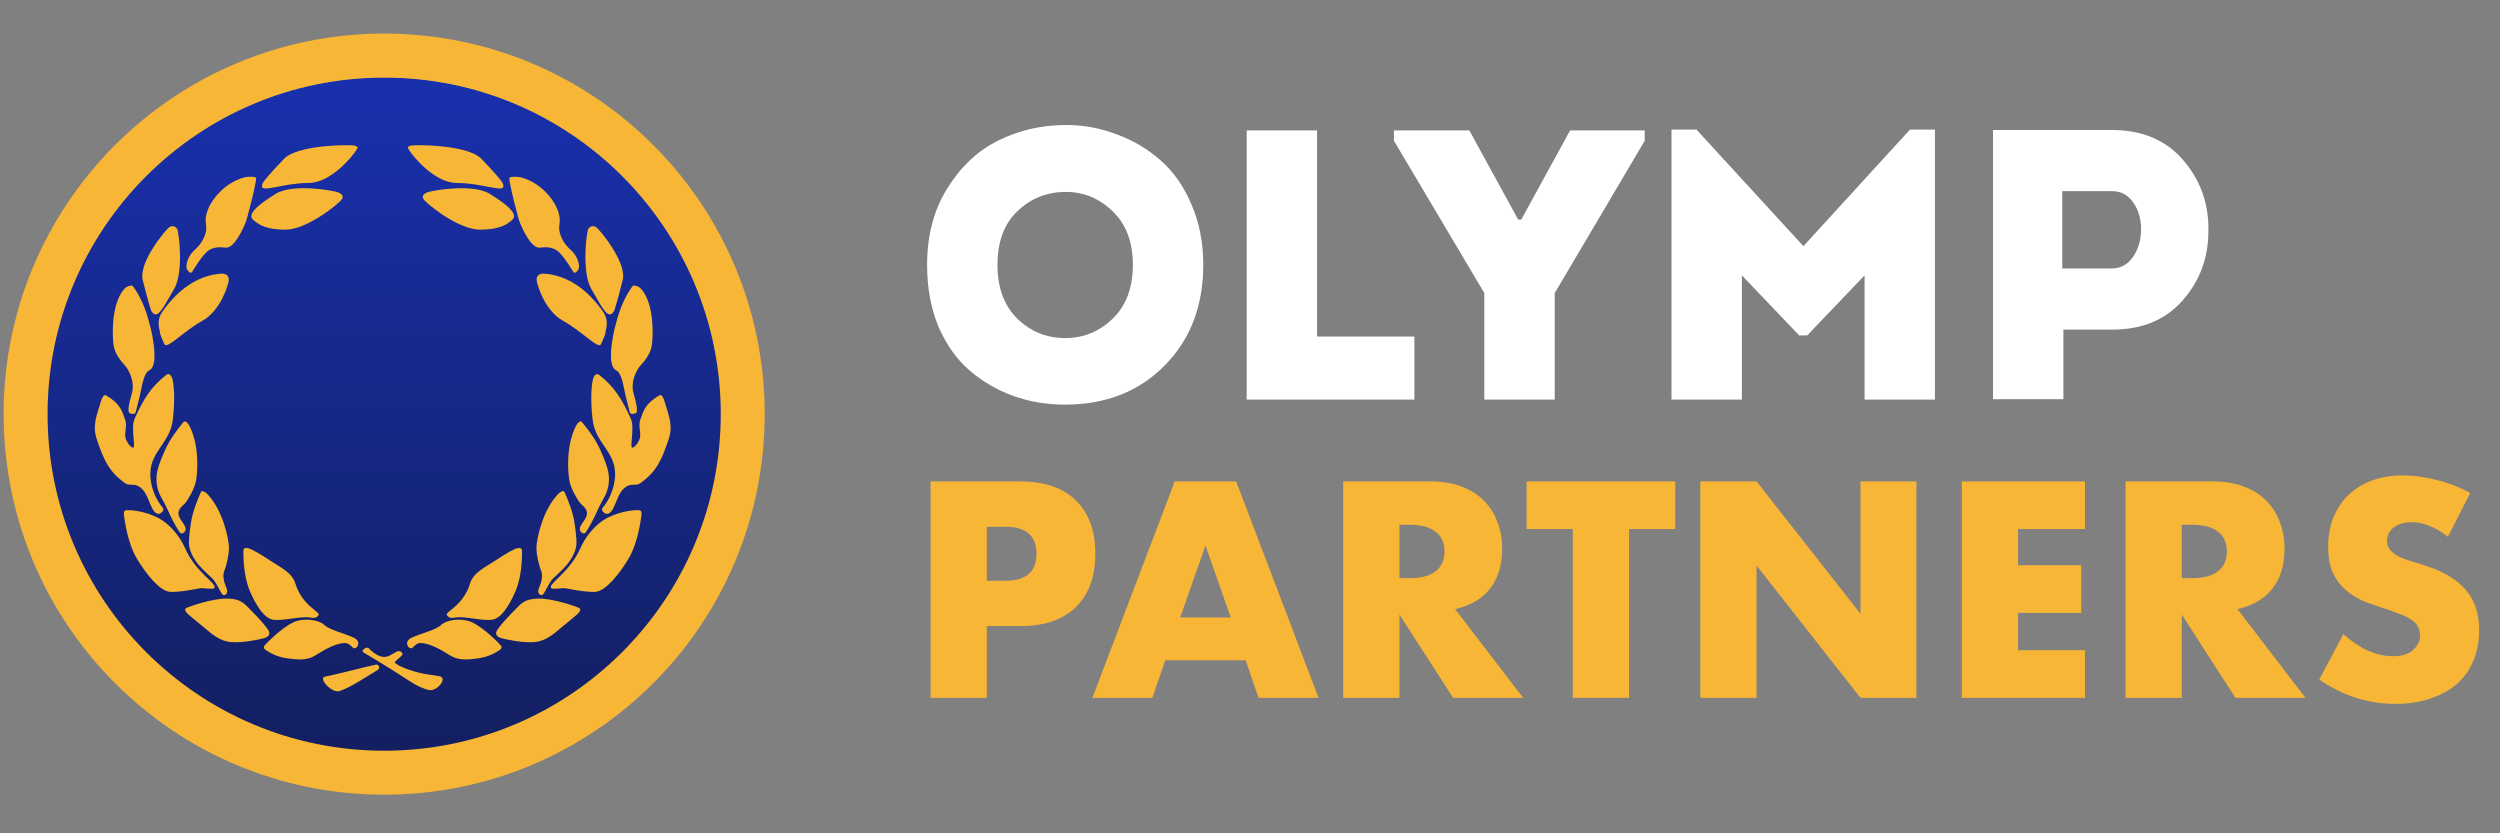 <svg width="360" height="120" viewBox="0 0 360 120" fill="none" xmlns="http://www.w3.org/2000/svg">
<rect x="0" y="0" width="360" height="120" fill="#808080" stroke="none"/>
<path d="M55.385 108.492C82.261 108.492 104.048 86.704 104.048 59.828C104.048 32.952 82.261 11.165 55.385 11.165C28.509 11.165 6.721 32.952 6.721 59.828C6.721 86.704 28.509 108.492 55.385 108.492Z" fill="url(#paint0_linear_1679_40)"/>
<path d="M55.319 111.269C83.836 111.269 106.954 88.152 106.954 59.634C106.954 31.117 83.836 8 55.319 8C26.802 8 3.685 31.117 3.685 59.634C3.685 88.152 26.802 111.269 55.319 111.269Z" stroke="#F7B636" stroke-width="6.33"/>
<path d="M24.881 54.788C24.796 54.341 24.494 53.56 23.912 54.012C21.709 55.725 20.616 57.566 19.388 60.281C18.719 61.759 19.776 64.934 19 64.417C18.643 64.179 18.512 63.944 18.289 63.577C17.66 62.537 18.409 61.63 18.031 60.475C17.471 58.767 17.061 58.006 15.252 56.92C14.929 56.726 14.638 57.415 14.541 57.76C13.959 59.829 13.23 61.179 13.959 63.318C14.929 66.162 15.64 67.907 18.031 69.587C18.578 69.971 19.089 69.666 19.711 69.91C21.544 70.628 21.456 73.594 22.684 73.982C23.11 74.116 23.753 73.477 23.459 73.141C22.555 72.107 21.57 70.15 21.65 68.036C21.767 64.946 24.502 63.708 24.881 60.475C25.146 58.219 25.14 56.145 24.881 54.788Z" fill="#F7B636"/>
<path d="M51.253 21.7C51.501 21.272 51.686 21.151 51.068 20.975C50.449 20.799 42.89 20.821 40.909 22.862C39.078 24.749 38.143 25.896 37.914 26.224C37.884 26.266 37.86 26.31 37.84 26.358C37.788 26.483 37.692 26.75 37.742 26.934C38.005 27.639 40.974 26.352 44.399 26.352C47.824 26.352 51.005 22.128 51.253 21.7Z" fill="#F7B636"/>
<path d="M18.547 73.465C18.16 73.465 17.751 73.403 17.852 74.151C17.906 74.55 18.274 78.02 19.711 80.444C20.966 82.563 23.007 85.148 24.493 85.227C25.979 85.305 28.371 84.774 28.823 84.71C29.275 84.645 30.591 84.899 30.826 84.71C31.462 84.095 28.235 82.581 26.626 78.893C25.892 77.213 24.386 75.393 22.748 74.563C20.792 73.573 18.935 73.465 18.547 73.465Z" fill="#F7B636"/>
<path d="M35.731 78.942C35.39 78.901 35.036 78.804 35.047 79.473C35.052 79.829 35.01 82.922 36.018 85.206C36.899 87.202 38.011 89.007 39.311 89.233C40.61 89.459 43.364 88.716 44.528 88.91C45.691 89.104 45.593 88.793 45.82 88.652C46.444 88.178 43.551 87.413 42.524 83.999C42.056 82.442 40.324 81.67 38.97 80.767C37.353 79.689 36.072 78.983 35.731 78.942Z" fill="#F7B636"/>
<path d="M38.517 93.757C38.275 93.59 37.751 93.34 38.129 92.917C38.331 92.691 40.414 90.464 42.33 89.568C43.945 88.91 46.014 89.298 46.724 90.009C47.435 90.72 49.891 91.301 50.925 91.818C51.633 92.172 51.675 92.586 51.527 92.957C51.393 93.293 51.028 93.489 50.772 93.234C50.506 92.969 50.182 92.566 49.568 92.594C48.334 92.65 46.784 93.51 45.367 94.403C44.203 95.137 42.784 94.995 41.413 94.809C39.777 94.587 38.759 93.924 38.517 93.757Z" fill="#F7B636"/>
<path d="M26.835 88.172C26.678 87.917 26.469 87.672 27.036 87.456C27.338 87.341 30.483 86.167 32.766 86.196C34.761 86.221 35.286 87.036 36.126 87.876C36.967 88.716 38.002 89.805 38.582 90.655C39.163 91.505 38.324 91.805 38.065 91.883C37.419 92.077 34.963 92.594 33.283 92.464C31.603 92.335 30.439 91.236 29.276 90.267C27.88 89.104 26.992 88.426 26.835 88.172Z" fill="#F7B636"/>
<path d="M48.729 27.709C49.197 27.938 49.518 28.149 49.239 28.674C48.959 29.2 44.27 33.073 41.103 33.073C38.379 33.073 37.356 32.341 36.976 32.067C36.886 32.002 36.791 31.943 36.704 31.874C36.559 31.758 36.336 31.564 36.249 31.395C35.917 30.615 37.161 29.494 39.681 27.923C42.202 26.352 48.261 27.48 48.729 27.709Z" fill="#F7B636"/>
<path d="M25.528 33.009C25.31 32.593 24.817 32.411 24.352 32.73C23.886 33.05 19.924 37.784 20.552 40.312C21.136 42.661 21.617 44.333 21.766 44.721C21.783 44.767 21.806 44.808 21.834 44.848C21.908 44.956 22.076 45.176 22.253 45.249C22.964 45.477 23.654 44.06 25.076 41.604C26.498 39.148 25.747 33.425 25.528 33.009Z" fill="#F7B636"/>
<path d="M32.933 40.453C32.998 39.987 32.831 39.407 31.991 39.407C31.559 39.407 29.749 39.519 27.726 40.699C25.813 41.813 24.236 43.607 23.331 44.964C22.426 46.321 23.061 47.61 23.026 47.838C22.992 48.066 23.583 49.4 23.719 49.617C24.163 50.218 26.45 47.685 29.147 46.192C31.844 44.699 32.868 40.918 32.933 40.453Z" fill="#F7B636"/>
<path d="M30.053 29.907C30.544 28.791 32.16 26.468 34.965 25.608C35.661 25.394 36.647 25.398 36.857 25.608C37.066 25.819 35.506 31.893 35.338 32.118C35.103 32.661 33.781 35.855 32.444 35.658C31.816 35.566 30.52 35.478 29.669 36.369C28.707 37.377 27.919 38.76 27.655 39.171C27.408 39.491 27.079 39.019 26.951 38.825C26.692 38.437 26.857 37.042 28.05 35.981C29.213 34.947 29.877 33.486 29.669 32.362C29.566 31.806 29.562 31.022 30.053 29.907Z" fill="#F7B636"/>
<path d="M16.367 49.788C16.175 48.584 15.946 43.911 17.837 41.669C18.307 41.111 18.936 41.087 19.065 41.151C19.194 41.216 20.161 42.613 20.809 44.318C21.568 46.313 22.017 48.632 22.007 48.783C22.104 49.367 22.723 52.767 21.493 53.327C20.915 53.589 20.589 54.741 20.357 55.951C20.095 57.319 19.646 58.859 19.546 59.312C19.511 59.714 18.925 59.611 18.712 59.518C18.284 59.333 18.572 58.135 19 56.597C19.417 55.098 18.685 53.357 17.901 52.526C17.513 52.114 16.558 50.992 16.367 49.788Z" fill="#F7B636"/>
<path d="M28.177 69.458C28.438 68.368 28.789 64.405 27.337 61.444C27.012 60.781 26.677 60.638 26.549 60.674C26.421 60.71 25.083 62.395 24.364 63.641C23.595 64.973 22.813 67.117 22.813 67.26C22.51 68.181 22.231 69.846 23.201 71.591C24.17 73.335 24.054 73.279 24.558 74.305C25.031 75.269 25.527 76.179 25.915 76.696C26.069 76.901 26.293 76.82 26.474 76.679C26.691 76.51 26.791 76.223 26.702 75.963C26.566 75.56 26.219 75.141 25.98 74.757C25.175 73.469 26.303 72.883 26.69 72.43C27.019 72.047 27.916 70.547 28.177 69.458Z" fill="#F7B636"/>
<path d="M32.97 78.756C32.925 77.637 32.185 73.727 29.983 71.273C29.489 70.724 29.128 70.676 29.015 70.746C28.902 70.815 28.073 72.8 27.719 74.196C27.341 75.686 27.172 77.962 27.21 78.1C27.169 79.069 27.739 80.515 29.146 81.931C30.553 83.346 30.663 83.227 31.214 84.192C31.731 85.097 31.667 85.097 31.99 85.55C32.13 85.747 32.334 85.713 32.498 85.606C32.729 85.455 32.75 85.148 32.678 84.882C32.611 84.64 32.523 84.45 32.377 84.063C32.184 83.546 32.063 82.702 32.313 82.162C32.525 81.703 33.015 79.876 32.97 78.756Z" fill="#F7B636"/>
<path d="M53.059 93.305C52.865 93.111 51.831 93.628 52.348 93.951C52.691 94.166 56.484 96.407 59.004 98.087C60.297 98.949 61.498 99.343 61.848 99.38C62.89 99.489 64.182 98.017 63.593 97.506C63.325 97.273 61.822 97.237 60.297 96.859C58.462 96.405 56.65 95.567 56.872 95.308C57.093 95.05 57.776 94.533 57.906 94.339C58.035 94.145 57.906 93.822 57.453 93.757C57.001 93.693 56.173 94.649 55.256 94.598C54.193 94.539 53.253 93.499 53.059 93.305Z" fill="#F7B636"/>
<path d="M54.157 95.696C53.348 95.858 47.798 97.269 46.789 97.441C45.781 97.612 47.759 99.897 48.922 99.509C50.666 98.928 53.665 96.859 54.286 96.536C54.907 96.213 54.48 95.632 54.157 95.696Z" fill="#F7B636"/>
<path d="M85.341 54.788C85.426 54.341 85.729 53.56 86.311 54.012C88.513 55.726 89.606 57.566 90.834 60.281C91.503 61.759 90.447 64.934 91.222 64.417C91.58 64.179 91.71 63.944 91.933 63.577C92.562 62.537 91.813 61.63 92.191 60.475C92.751 58.767 93.161 58.006 94.97 56.92C95.294 56.727 95.584 57.415 95.681 57.76C96.263 59.829 96.992 61.179 96.263 63.318C95.294 66.162 94.583 67.907 92.191 69.587C91.644 69.971 91.133 69.666 90.511 69.91C88.678 70.628 88.766 73.594 87.538 73.982C87.112 74.116 86.469 73.478 86.763 73.141C87.668 72.107 88.652 70.15 88.572 68.036C88.456 64.946 85.72 63.708 85.341 60.475C85.076 58.219 85.083 56.145 85.341 54.788Z" fill="#F7B636"/>
<path d="M58.969 21.7C58.721 21.272 58.536 21.151 59.154 20.975C59.773 20.799 67.332 20.821 69.313 22.862C71.144 24.749 72.079 25.896 72.308 26.224C72.338 26.266 72.362 26.31 72.382 26.358C72.435 26.483 72.53 26.75 72.48 26.934C72.217 27.639 69.249 26.352 65.823 26.352C62.398 26.352 59.217 22.128 58.969 21.7Z" fill="#F7B636"/>
<path d="M91.675 73.465C92.062 73.465 92.471 73.403 92.37 74.151C92.315 74.55 91.948 78.02 90.511 80.444C89.255 82.563 87.215 85.148 85.729 85.226C84.243 85.305 81.851 84.774 81.399 84.709C80.947 84.645 79.631 84.899 79.395 84.709C78.76 84.095 81.987 82.581 83.596 78.893C84.33 77.213 85.836 75.393 87.474 74.563C89.43 73.573 91.287 73.465 91.675 73.465Z" fill="#F7B636"/>
<path d="M74.492 78.942C74.832 78.901 75.186 78.804 75.175 79.473C75.17 79.829 75.213 82.922 74.204 85.206C73.323 87.202 72.211 89.007 70.912 89.233C69.612 89.459 66.858 88.716 65.695 88.91C64.531 89.104 64.629 88.793 64.402 88.652C63.778 88.178 66.671 87.413 67.698 83.999C68.166 82.442 69.899 81.67 71.253 80.767C72.869 79.689 74.15 78.983 74.492 78.942Z" fill="#F7B636"/>
<path d="M71.705 93.757C71.947 93.59 72.471 93.341 72.093 92.917C71.891 92.691 69.808 90.464 67.892 89.569C66.276 88.91 64.208 89.298 63.498 90.009C62.787 90.72 60.331 91.301 59.297 91.818C58.589 92.172 58.547 92.586 58.695 92.957C58.829 93.294 59.194 93.49 59.45 93.234C59.716 92.969 60.041 92.566 60.654 92.594C61.888 92.65 63.438 93.51 64.855 94.403C66.019 95.137 67.438 94.996 68.808 94.809C70.445 94.587 71.463 93.924 71.705 93.757Z" fill="#F7B636"/>
<path d="M83.388 88.172C83.544 87.917 83.753 87.672 83.187 87.457C82.885 87.341 79.74 86.167 77.457 86.196C75.462 86.221 74.937 87.036 74.096 87.876C73.257 88.716 72.221 89.805 71.641 90.655C71.06 91.505 71.899 91.805 72.157 91.883C72.804 92.077 75.26 92.594 76.94 92.465C78.621 92.335 79.784 91.237 80.947 90.267C82.343 89.104 83.231 88.427 83.388 88.172Z" fill="#F7B636"/>
<path d="M61.493 27.709C61.025 27.938 60.704 28.149 60.983 28.674C61.263 29.2 65.952 33.073 69.119 33.073C71.843 33.073 72.866 32.341 73.246 32.067C73.336 32.002 73.43 31.943 73.518 31.874C73.663 31.758 73.886 31.564 73.973 31.395C74.305 30.615 73.061 29.494 70.541 27.923C68.02 26.352 61.962 27.48 61.493 27.709Z" fill="#F7B636"/>
<path d="M84.694 33.009C84.913 32.593 85.405 32.41 85.87 32.73C86.336 33.05 90.299 37.783 89.67 40.311C89.086 42.661 88.606 44.332 88.456 44.721C88.439 44.766 88.416 44.808 88.388 44.848C88.314 44.955 88.146 45.176 87.969 45.248C87.258 45.476 86.568 44.06 85.146 41.604C83.725 39.148 84.475 33.425 84.694 33.009Z" fill="#F7B636"/>
<path d="M77.29 40.453C77.224 39.987 77.391 39.407 78.232 39.407C78.664 39.407 80.473 39.52 82.497 40.699C84.409 41.813 85.987 43.607 86.891 44.964C87.796 46.321 87.162 47.61 87.196 47.838C87.231 48.066 86.64 49.4 86.504 49.617C86.059 50.218 83.772 47.685 81.075 46.192C78.378 44.699 77.355 40.918 77.29 40.453Z" fill="#F7B636"/>
<path d="M80.169 29.907C79.678 28.791 78.063 26.468 75.258 25.608C74.561 25.394 73.575 25.398 73.366 25.608C73.156 25.819 74.717 31.893 74.884 32.118C75.119 32.661 76.442 35.855 77.779 35.658C78.406 35.566 79.703 35.477 80.553 36.369C81.515 37.377 82.303 38.76 82.567 39.171C82.814 39.491 83.143 39.019 83.272 38.825C83.531 38.437 83.365 37.042 82.172 35.981C81.009 34.947 80.345 33.486 80.553 32.362C80.656 31.806 80.66 31.022 80.169 29.907Z" fill="#F7B636"/>
<path d="M93.856 49.788C94.047 48.584 94.276 43.911 92.385 41.669C91.915 41.111 91.286 41.087 91.157 41.151C91.029 41.216 90.061 42.613 89.413 44.318C88.654 46.313 88.205 48.632 88.215 48.783C88.119 49.367 87.499 52.767 88.73 53.327C89.307 53.589 89.633 54.741 89.865 55.951C90.127 57.319 90.576 58.859 90.677 59.312C90.711 59.714 91.297 59.611 91.51 59.518C91.938 59.333 91.65 58.135 91.222 56.597C90.805 55.098 91.537 53.357 92.321 52.526C92.709 52.114 93.664 50.992 93.856 49.788Z" fill="#F7B636"/>
<path d="M82.046 69.458C81.784 68.368 81.433 64.404 82.885 61.444C83.211 60.781 83.545 60.638 83.674 60.674C83.801 60.709 85.139 62.395 85.858 63.641C86.627 64.973 87.409 67.117 87.409 67.26C87.712 68.181 87.991 69.845 87.022 71.59C86.052 73.335 86.168 73.279 85.665 74.305C85.191 75.269 84.695 76.179 84.307 76.696C84.153 76.901 83.929 76.82 83.748 76.678C83.531 76.51 83.431 76.223 83.52 75.962C83.656 75.56 84.003 75.141 84.243 74.757C85.047 73.469 83.919 72.883 83.532 72.43C83.203 72.047 82.307 70.547 82.046 69.458Z" fill="#F7B636"/>
<path d="M77.252 78.756C77.297 77.637 78.037 73.727 80.24 71.273C80.733 70.724 81.094 70.676 81.207 70.746C81.32 70.815 82.15 72.801 82.503 74.196C82.881 75.686 83.051 77.962 83.012 78.1C83.053 79.069 82.483 80.515 81.076 81.931C79.669 83.346 79.56 83.227 79.008 84.193C78.491 85.097 78.555 85.097 78.232 85.55C78.091 85.747 77.888 85.713 77.724 85.606C77.493 85.455 77.472 85.148 77.544 84.883C77.611 84.64 77.7 84.45 77.845 84.063C78.038 83.546 78.16 82.702 77.909 82.162C77.697 81.703 77.207 79.876 77.252 78.756Z" fill="#F7B636"/>
<path d="M173.268 38.16C173.268 44.068 171.404 48.905 167.675 52.671C163.982 56.4 159.201 58.265 153.33 58.265C150.708 58.265 148.216 57.84 145.853 56.991C143.527 56.141 141.422 54.905 139.539 53.28C137.693 51.655 136.216 49.551 135.108 46.966C134.038 44.345 133.502 41.409 133.502 38.16C133.502 33.877 134.481 30.185 136.438 27.083C138.394 23.945 140.85 21.655 143.804 20.215C146.795 18.738 150.025 18 153.496 18C156.007 18 158.425 18.443 160.751 19.329C163.114 20.178 165.219 21.415 167.065 23.04C168.948 24.665 170.444 26.788 171.551 29.409C172.696 31.994 173.268 34.911 173.268 38.16ZM143.638 38.16C143.638 41.446 144.597 44.031 146.518 45.914C148.438 47.76 150.727 48.683 153.385 48.683C156.007 48.683 158.277 47.76 160.198 45.914C162.154 44.031 163.133 41.446 163.133 38.16C163.133 34.874 162.173 32.308 160.253 30.462C158.333 28.578 156.081 27.637 153.496 27.637C150.764 27.637 148.438 28.56 146.518 30.406C144.597 32.215 143.638 34.8 143.638 38.16ZM189.659 18.775V48.462H203.671V57.545H179.524V18.775H189.659ZM218.618 31.625H219.061L226.095 18.775H236.839V20.271L223.879 42.203V57.545H213.744V42.203L200.729 20.271V18.775H211.584L218.618 31.625ZM259.693 35.446L275.034 18.665H278.634V57.545H268.499V39.655L260.246 48.295H259.083L250.831 39.655V57.545H240.696V18.665H244.296L259.693 35.446ZM297.13 57.489H286.995V18.72H304.109C308.503 18.72 311.936 20.178 314.41 23.095C316.884 25.975 318.084 29.372 318.01 33.286C318.01 37.126 316.774 40.449 314.299 43.255C311.862 46.062 308.466 47.465 304.109 47.465H297.13V57.489ZM296.964 38.658H304.109C305.364 38.658 306.379 38.105 307.155 36.997C307.93 35.852 308.318 34.523 308.318 33.009C308.318 31.532 307.949 30.259 307.21 29.188C306.472 28.08 305.438 27.526 304.109 27.526H296.964V38.658Z" fill="white"/>
<path d="M352.495 77.302C351.613 76.586 350.731 76.062 349.849 75.732C348.967 75.373 348.113 75.194 347.286 75.194C346.239 75.194 345.385 75.442 344.724 75.938C344.062 76.434 343.732 77.082 343.732 77.881C343.732 78.432 343.897 78.887 344.228 79.245C344.558 79.603 344.986 79.92 345.509 80.196C346.06 80.444 346.666 80.664 347.328 80.857C348.017 81.05 348.692 81.257 349.353 81.477C351.999 82.359 353.927 83.544 355.14 85.032C356.38 86.492 357 88.407 357 90.777C357 92.375 356.724 93.822 356.173 95.117C355.65 96.412 354.864 97.528 353.817 98.465C352.798 99.375 351.53 100.077 350.015 100.573C348.526 101.097 346.832 101.359 344.93 101.359C340.99 101.359 337.339 100.188 333.977 97.845L337.449 91.314C338.661 92.389 339.86 93.188 341.045 93.712C342.23 94.235 343.401 94.497 344.558 94.497C345.881 94.497 346.859 94.194 347.493 93.588C348.154 92.982 348.485 92.293 348.485 91.521C348.485 91.053 348.402 90.653 348.237 90.323C348.072 89.964 347.796 89.647 347.41 89.372C347.025 89.069 346.515 88.793 345.881 88.545C345.275 88.297 344.531 88.022 343.649 87.718C342.602 87.388 341.569 87.029 340.549 86.644C339.557 86.23 338.661 85.693 337.862 85.032C337.091 84.37 336.457 83.544 335.961 82.552C335.493 81.532 335.258 80.251 335.258 78.708C335.258 77.165 335.506 75.773 336.002 74.533C336.526 73.265 337.242 72.191 338.152 71.309C339.089 70.4 340.218 69.697 341.541 69.201C342.891 68.705 344.393 68.457 346.046 68.457C347.59 68.457 349.202 68.677 350.883 69.118C352.563 69.531 354.175 70.151 355.719 70.978L352.495 77.302Z" fill="#F7B636"/>
<path d="M314.179 83.255H315.708C317.306 83.255 318.532 82.924 319.387 82.263C320.241 81.601 320.668 80.651 320.668 79.411C320.668 78.171 320.241 77.22 319.387 76.559C318.532 75.897 317.306 75.567 315.708 75.567H314.179V83.255ZM331.994 100.491H321.908L314.179 88.504V100.491H306.077V69.325H318.684C320.42 69.325 321.936 69.587 323.231 70.111C324.526 70.606 325.587 71.295 326.413 72.177C327.268 73.059 327.901 74.079 328.315 75.236C328.756 76.393 328.976 77.633 328.976 78.956C328.976 81.326 328.398 83.255 327.24 84.743C326.11 86.203 324.429 87.195 322.197 87.719L331.994 100.491Z" fill="#F7B636"/>
<path d="M300.236 76.187H290.605V81.395H299.699V88.256H290.605V93.63H300.236V100.491H282.504V69.325H300.236V76.187Z" fill="#F7B636"/>
<path d="M244.843 100.491V69.325H252.944L267.907 88.38V69.325H275.968V100.491H267.907L252.944 81.436V100.491H244.843Z" fill="#F7B636"/>
<path d="M234.584 76.187V100.491H226.483V76.187H219.828V69.325H241.239V76.187H234.584Z" fill="#F7B636"/>
<path d="M201.519 83.255H203.048C204.647 83.255 205.873 82.924 206.727 82.263C207.581 81.601 208.009 80.651 208.009 79.411C208.009 78.171 207.581 77.22 206.727 76.559C205.873 75.897 204.647 75.567 203.048 75.567H201.519V83.255ZM219.334 100.491H209.249L201.519 88.504V100.491H193.418V69.325H206.024C207.761 69.325 209.276 69.587 210.571 70.111C211.866 70.606 212.927 71.295 213.754 72.177C214.608 73.059 215.242 74.079 215.655 75.236C216.096 76.393 216.317 77.633 216.317 78.956C216.317 81.326 215.738 83.255 214.581 84.743C213.451 86.203 211.77 87.195 209.538 87.719L219.334 100.491Z" fill="#F7B636"/>
<path d="M177.225 88.918L173.587 78.543L169.95 88.918H177.225ZM179.374 95.076H167.8L165.94 100.491H157.302L169.164 69.325H178.01L189.873 100.491H181.234L179.374 95.076Z" fill="#F7B636"/>
<path d="M142.101 83.627H144.788C147.764 83.627 149.252 82.332 149.252 79.741C149.252 77.151 147.764 75.856 144.788 75.856H142.101V83.627ZM142.101 100.491H134V69.325H146.896C150.396 69.325 153.069 70.234 154.915 72.053C156.789 73.872 157.726 76.435 157.726 79.741C157.726 83.048 156.789 85.611 154.915 87.43C153.069 89.248 150.396 90.157 146.896 90.157H142.101V100.491Z" fill="#F7B636"/>
<defs>
<linearGradient id="paint0_linear_1679_40" x1="55.385" y1="11.165" x2="55.385" y2="108.492" gradientUnits="userSpaceOnUse">
<stop stop-color="#1930AD"/>
<stop offset="1" stop-color="#131F60"/>
</linearGradient>
</defs>
</svg>
